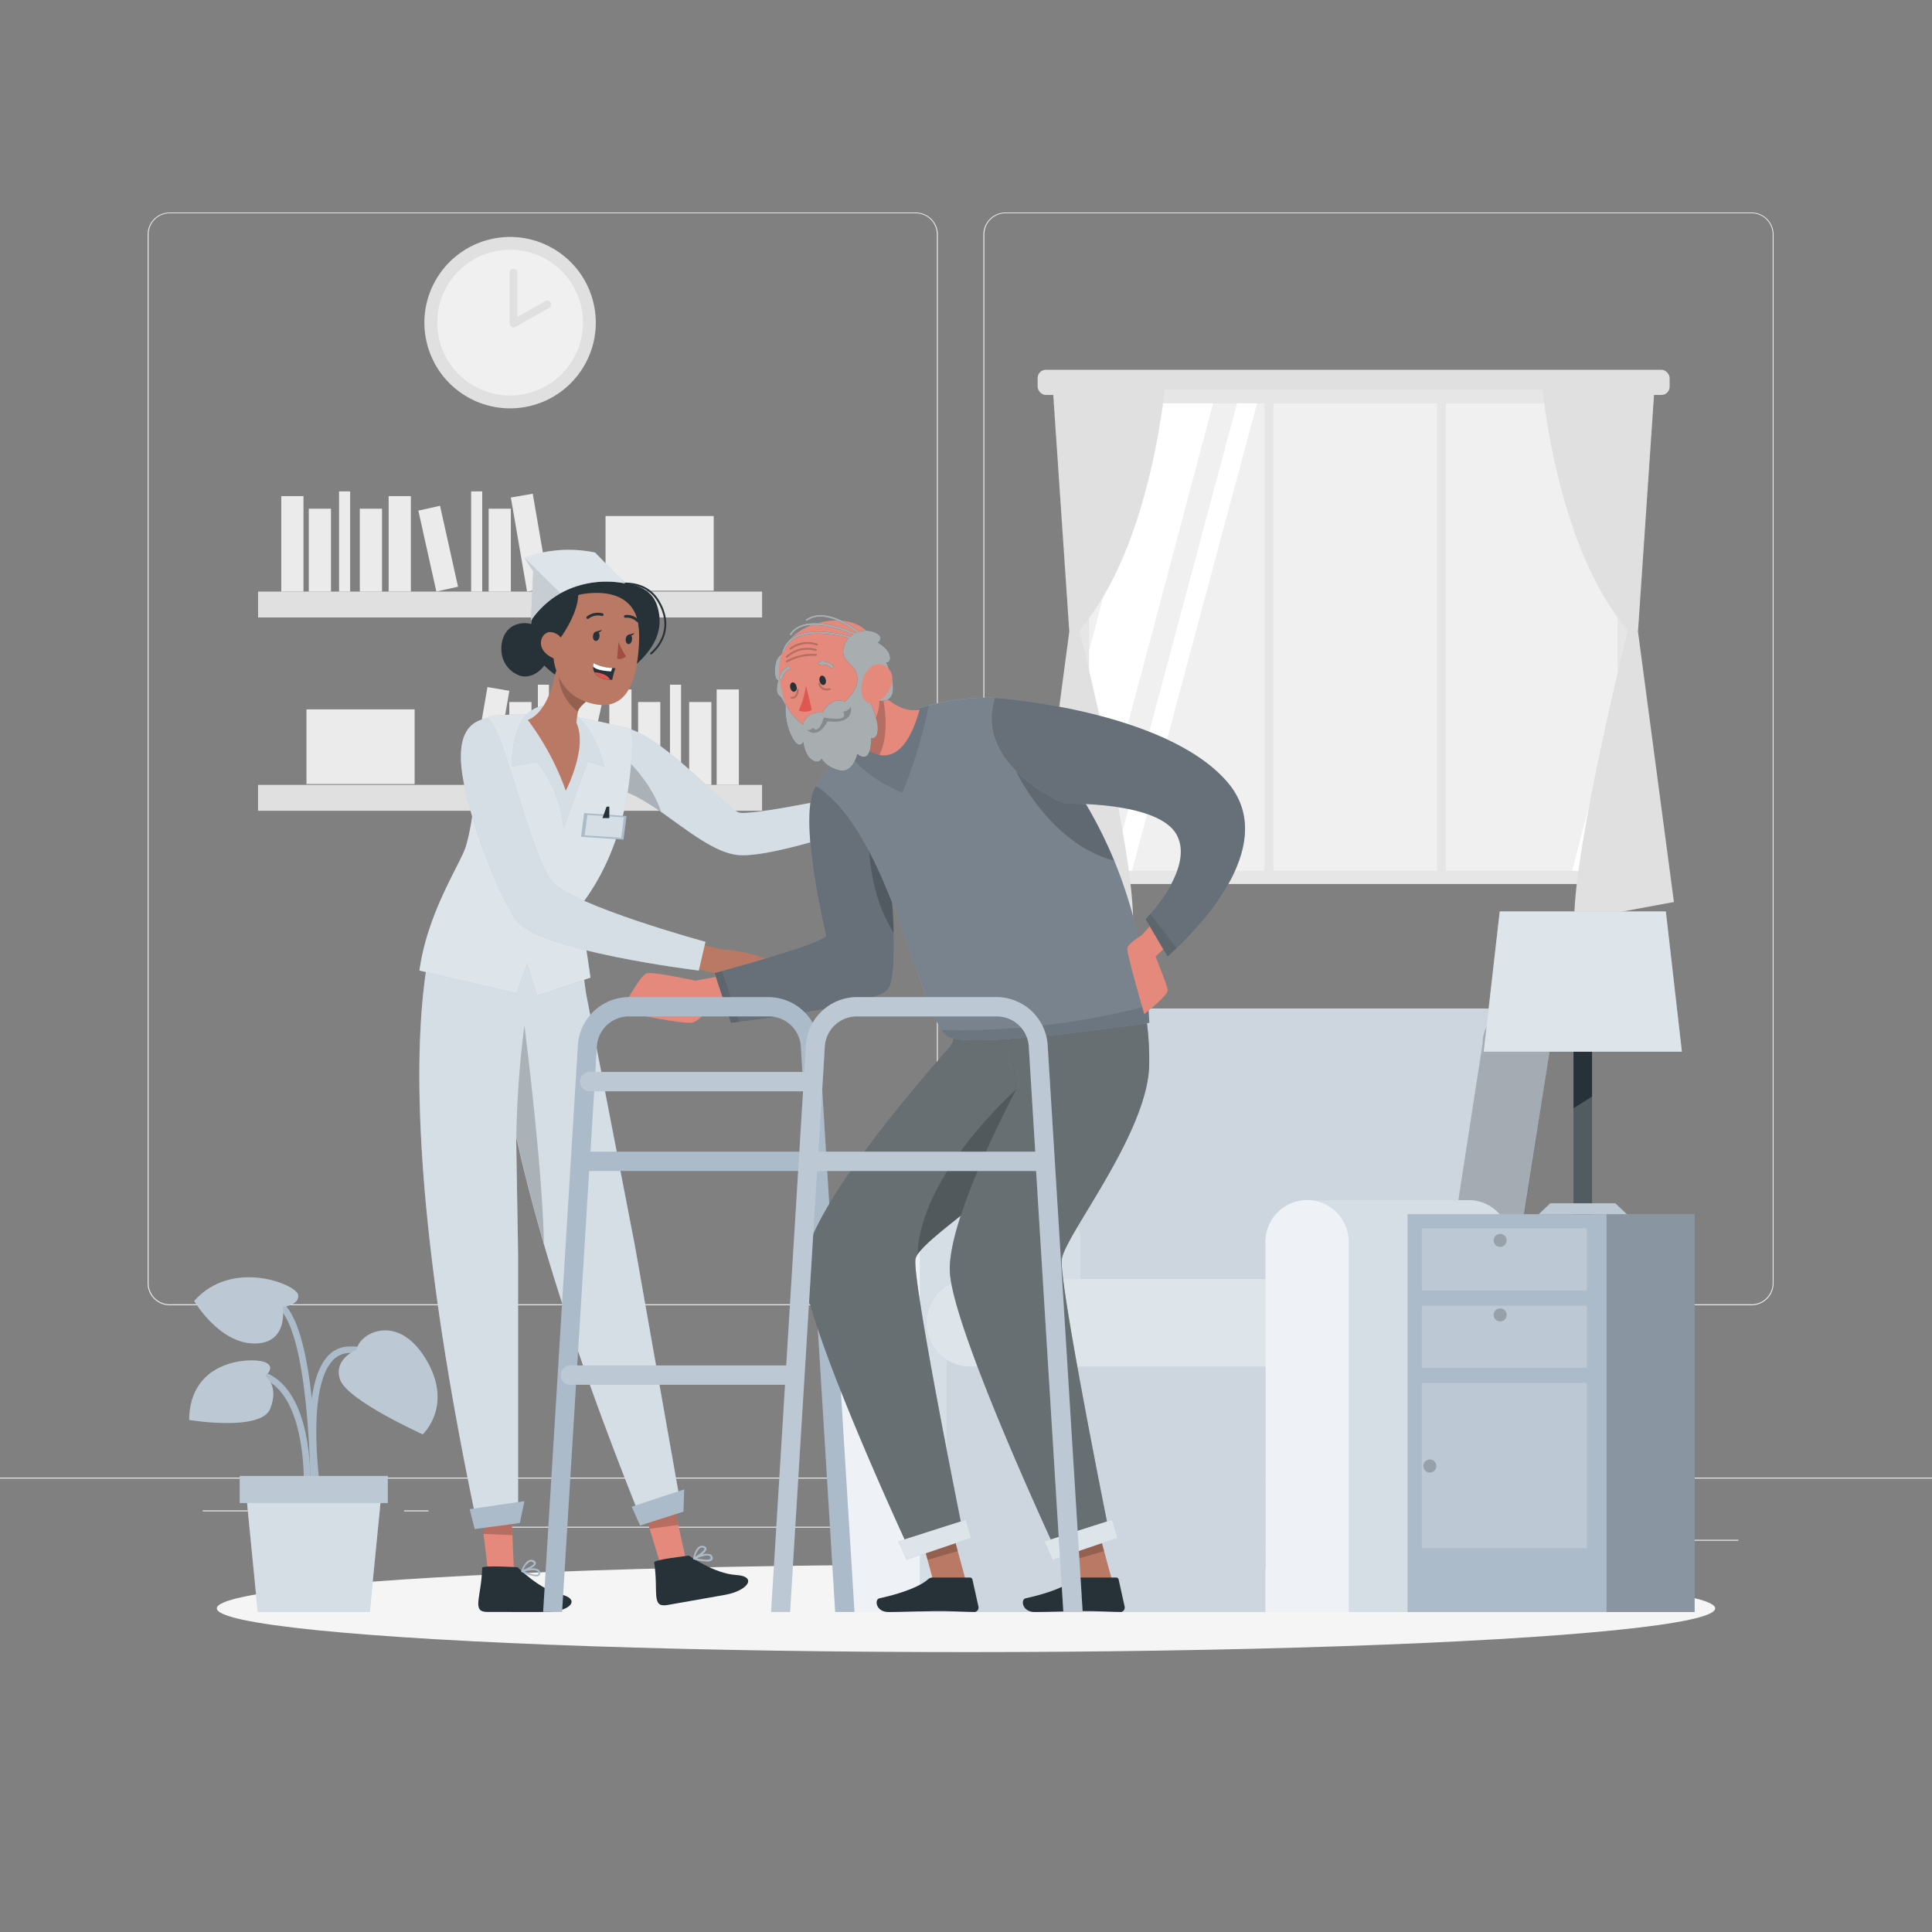 <svg xmlns="http://www.w3.org/2000/svg" viewBox="0 0 500 500"><rect x="0" y="0" width="500" height="500" fill="#808080" stroke="none"/><g id="freepik--background-complete--inject-1"><rect y="382.4" width="500" height="0.25" style="fill:#ebebeb"></rect><rect x="416.78" y="398.49" width="33.12" height="0.25" style="fill:#ebebeb"></rect><rect x="322.53" y="401.21" width="8.69" height="0.25" style="fill:#ebebeb"></rect><rect x="396.59" y="389.21" width="19.19" height="0.25" style="fill:#ebebeb"></rect><rect x="52.46" y="390.89" width="43.19" height="0.25" style="fill:#ebebeb"></rect><rect x="104.56" y="390.89" width="6.33" height="0.25" style="fill:#ebebeb"></rect><rect x="131.47" y="395.11" width="93.68" height="0.25" style="fill:#ebebeb"></rect><path d="M237,337.8H43.91a5.71,5.71,0,0,1-5.7-5.71V60.66A5.71,5.71,0,0,1,43.91,55H237a5.71,5.71,0,0,1,5.71,5.71V332.09A5.71,5.71,0,0,1,237,337.8ZM43.91,55.2a5.46,5.46,0,0,0-5.45,5.46V332.09a5.46,5.46,0,0,0,5.45,5.46H237a5.47,5.47,0,0,0,5.46-5.46V60.66A5.47,5.47,0,0,0,237,55.2Z" style="fill:#ebebeb"></path><path d="M453.31,337.8H260.21a5.72,5.72,0,0,1-5.71-5.71V60.66A5.72,5.72,0,0,1,260.21,55h193.1A5.71,5.71,0,0,1,459,60.66V332.09A5.71,5.71,0,0,1,453.31,337.8ZM260.21,55.2a5.47,5.47,0,0,0-5.46,5.46V332.09a5.47,5.47,0,0,0,5.46,5.46h193.1a5.47,5.47,0,0,0,5.46-5.46V60.66a5.47,5.47,0,0,0-5.46-5.46Z" style="fill:#ebebeb"></path><rect x="66.79" y="153.1" width="130.44" height="6.7" style="fill:#e0e0e0"></rect><rect x="72.79" y="128.39" width="5.75" height="24.7" style="fill:#ebebeb"></rect><rect x="100.58" y="128.39" width="5.75" height="24.7" style="fill:#ebebeb"></rect><rect x="134.26" y="128.09" width="5.75" height="24.7" transform="translate(-21.86 25.33) rotate(-9.78)" style="fill:#ebebeb"></rect><rect x="79.91" y="131.65" width="5.75" height="21.45" style="fill:#ebebeb"></rect><rect x="93.12" y="131.65" width="5.75" height="21.45" style="fill:#ebebeb"></rect><rect x="126.46" y="131.65" width="5.75" height="21.45" style="fill:#ebebeb"></rect><rect x="110.52" y="131.28" width="5.75" height="21.45" transform="translate(-28.1 27.97) rotate(-12.53)" style="fill:#ebebeb"></rect><rect x="87.75" y="127.17" width="2.87" height="25.93" style="fill:#ebebeb"></rect><rect x="121.93" y="127.17" width="2.87" height="25.93" style="fill:#ebebeb"></rect><rect x="156.71" y="133.55" width="28" height="19.33" style="fill:#ebebeb"></rect><rect x="66.79" y="203.13" width="130.44" height="6.7" transform="translate(264.01 412.96) rotate(180)" style="fill:#e0e0e0"></rect><rect x="185.48" y="178.43" width="5.75" height="24.7" transform="translate(376.7 381.56) rotate(180)" style="fill:#ebebeb"></rect><rect x="157.69" y="178.43" width="5.75" height="24.7" transform="translate(321.12 381.56) rotate(180)" style="fill:#ebebeb"></rect><rect x="124" y="178.12" width="5.75" height="24.7" transform="translate(219.56 399.72) rotate(-170.22)" style="fill:#ebebeb"></rect><rect x="178.36" y="181.68" width="5.75" height="21.45" transform="translate(362.46 384.81) rotate(180)" style="fill:#ebebeb"></rect><rect x="165.15" y="181.68" width="5.75" height="21.45" transform="translate(336.04 384.81) rotate(180)" style="fill:#ebebeb"></rect><rect x="131.81" y="181.68" width="5.75" height="21.45" transform="translate(269.36 384.81) rotate(180)" style="fill:#ebebeb"></rect><rect x="147.75" y="181.31" width="5.75" height="21.45" transform="translate(256 412.17) rotate(-167.47)" style="fill:#ebebeb"></rect><rect x="173.39" y="177.2" width="2.87" height="25.93" transform="translate(349.65 380.33) rotate(180)" style="fill:#ebebeb"></rect><rect x="139.21" y="177.2" width="2.87" height="25.93" transform="translate(281.28 380.33) rotate(180)" style="fill:#ebebeb"></rect><rect x="79.3" y="183.58" width="28" height="19.33" transform="translate(186.61 386.49) rotate(180)" style="fill:#ebebeb"></rect><rect x="268.54" y="95.7" width="163.56" height="6.51" rx="2.12" style="fill:#e0e0e0"></rect><rect x="278.25" y="100.88" width="144.13" height="127.9" style="fill:#e6e6e6"></rect><rect x="281.86" y="104.39" width="136.73" height="120.95" style="fill:#f0f0f0"></rect><polygon points="313.95 104.39 281.86 225.07 281.86 168.36 298.8 104.39 313.95 104.39" style="fill:#fff"></polygon><polygon points="325.31 104.39 292.94 225.34 287.78 225.34 320.15 104.39 325.31 104.39" style="fill:#fff"></polygon><polygon points="418.59 180.71 418.59 200.03 412.04 225.34 406.87 225.34 418.59 180.71" style="fill:#fff"></polygon><rect x="327.25" y="102.21" width="2.3" height="125.83" style="fill:#e6e6e6"></rect><rect x="371.88" y="102.21" width="2.3" height="125.83" style="fill:#e6e6e6"></rect><path d="M398.89,97.78s3.32,43.27,22.39,65.32c0,0-13.89,55.69-13.88,75.11l25.81-4.77-9.3-70,4.45-65.65Z" style="fill:#e0e0e0"></path><path d="M301.74,97.78s-3.31,43.27-22.38,65.32c0,0,13.89,55.69,13.88,75.11l-25.82-4.77,9.31-70-4.45-65.65Z" style="fill:#e0e0e0"></path><circle cx="132.01" cy="83.5" r="22.18" transform="translate(-15.65 32.56) rotate(-13.28)" style="fill:#e0e0e0"></circle><circle cx="132.01" cy="83.5" r="18.86" transform="translate(-11.67 22.22) rotate(-9.22)" style="fill:#f0f0f0"></circle><polyline points="132.9 70.56 132.9 83.74 141.63 78.8" style="fill:#f0f0f0;stroke:#e0e0e0;stroke-linecap:round;stroke-linejoin:round;stroke-width:2px"></polyline></g><g id="freepik--Shadow--inject-1"><ellipse id="freepik--path--inject-1" cx="250" cy="416.24" rx="193.89" ry="11.32" style="fill:#f5f5f5"></ellipse></g><g id="freepik--Plant--inject-1"><path d="M81.16,384.85c-.15-1-3.65-25.17,3.36-33.51a7.59,7.59,0,0,1,5.82-2.87c14.16-.33,16.09,11,16.11,11.15l-1.67.26c-.06-.41-1.74-10-14.4-9.72a5.93,5.93,0,0,0-4.57,2.27c-6.52,7.76-3,31.93-3,32.17Z" style="fill:#ABBBCA"></path><path d="M80.31,383.75l-1.69-.05c0-.23.56-22.25-10.29-26.81-10.64-4.45-15.43,4.71-15.62,5.1l-1.51-.76c0-.11,5.67-11,17.78-5.89C80.9,360.34,80.34,382.79,80.31,383.75Z" style="fill:#ABBBCA"></path><path d="M80.36,385.48c0-.35-.11-35.19-6.9-45.38-6.52-9.78-17-5.18-17.49-5l-.69-1.53c.12-.06,12.26-5.42,19.59,5.57C81.94,349.77,82,384,82,385.48Z" style="fill:#ABBBCA"></path><path d="M92.37,349.31S86.19,351.59,88,357,109.4,371.2,109.4,371.2s8.19-7.51.67-19.7S92.54,345.46,92.37,349.31Z" style="fill:#ABBBCA"></path><path d="M73.16,338.26s4.38-.47,4-3.14-17.06-9.55-26.91,1.57c0,0,6.31,10.84,15.43,11S73.16,338.26,73.16,338.26Z" style="fill:#ABBBCA"></path><path d="M68.65,356.12s3-2.45-.24-3.64-19.3-.86-19.46,15c0,0,18.67,3.1,21-2.95S68.65,356.12,68.65,356.12Z" style="fill:#ABBBCA"></path><path d="M92.37,349.31S86.19,351.59,88,357,109.4,371.2,109.4,371.2s8.19-7.51.67-19.7S92.54,345.46,92.37,349.31Z" style="fill:#fff;opacity:0.2;isolation:isolate"></path><path d="M73.16,338.26s4.38-.47,4-3.14-17.06-9.55-26.91,1.57c0,0,6.31,10.84,15.43,11S73.16,338.26,73.16,338.26Z" style="fill:#fff;opacity:0.2;isolation:isolate"></path><path d="M68.65,356.12s3-2.45-.24-3.64-19.3-.86-19.46,15c0,0,18.67,3.1,21-2.95S68.65,356.12,68.65,356.12Z" style="fill:#fff;opacity:0.2;isolation:isolate"></path><polygon points="95.69 417.2 66.71 417.2 63.59 385.48 98.81 385.48 95.69 417.2" style="fill:#ABBBCA"></polygon><polygon points="95.69 417.2 66.71 417.2 63.59 385.48 98.81 385.48 95.69 417.2" style="fill:#fff;opacity:0.5;isolation:isolate"></polygon><rect x="62.04" y="381.98" width="38.32" height="7" style="fill:#ABBBCA"></rect><rect x="62.04" y="381.98" width="38.32" height="7" style="fill:#fff;opacity:0.2;isolation:isolate"></rect></g><g id="freepik--Armchair--inject-1"><path d="M392.56,261H294.1a8.83,8.83,0,0,0-8.84,8.83l-12,76.47H389.38l12-76.47A8.83,8.83,0,0,0,392.56,261Z" style="fill:#ABBBCA"></path><path d="M392.56,261H294.1a8.83,8.83,0,0,0-8.84,8.83l-12,76.47H389.38l12-76.47A8.83,8.83,0,0,0,392.56,261Z" style="fill:#fff;opacity:0.4;isolation:isolate"></path><path d="M371.72,347.46h17.66l12-77.6a8.83,8.83,0,0,0-8.83-8.83h0a8.83,8.83,0,0,0-8.83,8.83Z" style="opacity:0.2;isolation:isolate"></path><path d="M269.58,310.6H227.72l-.45,0a10.78,10.78,0,0,0-10.78,10.77V417.2h63.23V321.35A10.61,10.61,0,0,0,269.58,310.6Z" style="fill:#ABBBCA"></path><path d="M269.58,310.6H227.72l-.45,0a10.78,10.78,0,0,0-10.78,10.77V417.2h63.23V321.35A10.61,10.61,0,0,0,269.58,310.6Z" style="fill:#fff;opacity:0.5;isolation:isolate"></path><path d="M227.27,310.58h0a10.78,10.78,0,0,0-10.78,10.77V417.2h21.56V321.35A10.78,10.78,0,0,0,227.27,310.58Z" style="fill:#fff;opacity:0.6;isolation:isolate"></path><rect x="245.09" y="337.7" width="82.41" height="79.5" style="fill:#ABBBCA"></rect><rect x="245.09" y="337.7" width="82.41" height="79.5" style="fill:#fff;opacity:0.4;isolation:isolate"></rect><path d="M251.1,331h94a0,0,0,0,1,0,0V353.7a0,0,0,0,1,0,0h-94a11.36,11.36,0,0,1-11.36-11.36v0A11.36,11.36,0,0,1,251.1,331Z" style="fill:#ABBBCA"></path><path d="M251.1,331h94a0,0,0,0,1,0,0V353.7a0,0,0,0,1,0,0h-94a11.36,11.36,0,0,1-11.36-11.36v0A11.36,11.36,0,0,1,251.1,331Z" style="fill:#fff;opacity:0.6;isolation:isolate"></path><path d="M380.58,310.6H338.72l-.45,0a10.78,10.78,0,0,0-10.78,10.77V417.2h63.23V321.35A10.61,10.61,0,0,0,380.58,310.6Z" style="fill:#ABBBCA"></path><path d="M380.58,310.6H338.72l-.45,0a10.78,10.78,0,0,0-10.78,10.77V417.2h63.23V321.35A10.61,10.61,0,0,0,380.58,310.6Z" style="fill:#fff;opacity:0.5;isolation:isolate"></path><path d="M338.27,310.58h0a10.78,10.78,0,0,0-10.78,10.77V417.2h21.56V321.35A10.78,10.78,0,0,0,338.27,310.58Z" style="fill:#fff;opacity:0.6;isolation:isolate"></path></g><g id="freepik--Table--inject-1"><rect x="364.27" y="314.23" width="74.3" height="102.97" style="fill:#ABBBCA"></rect><rect x="415.78" y="314.23" width="22.8" height="102.97" style="opacity:0.2;isolation:isolate"></rect><rect x="367.97" y="317.91" width="42.73" height="16.07" style="fill:#fff;opacity:0.2"></rect><rect x="367.97" y="337.91" width="42.73" height="16.07" style="fill:#fff;opacity:0.2"></rect><rect x="367.97" y="357.91" width="42.73" height="42.73" style="fill:#fff;opacity:0.2"></rect><circle cx="388.24" cy="321.01" r="1.69" style="opacity:0.2;isolation:isolate"></circle><circle cx="388.24" cy="340.3" r="1.69" style="opacity:0.2;isolation:isolate"></circle><path d="M371.72,379.27a1.69,1.69,0,1,1-3.37,0,1.69,1.69,0,0,1,3.37,0Z" style="opacity:0.2;isolation:isolate"></path><rect x="407.22" y="250.16" width="4.8" height="64.06" style="fill:#263238"></rect><polygon points="383.98 272.18 435.27 272.18 431.12 235.88 388.13 235.88 383.98 272.18" style="fill:#ABBBCA"></polygon><g style="opacity:0.6;isolation:isolate"><polygon points="383.98 272.18 435.27 272.18 431.12 235.88 388.13 235.88 383.98 272.18" style="fill:#fff"></polygon></g><polygon points="407.22 286.79 407.22 314.23 412.03 314.23 412.03 283.79 407.22 286.79" style="fill:#fff;opacity:0.2"></polygon><polygon points="418.03 311.41 401.22 311.41 398.22 314.23 421.03 314.23 418.03 311.41" style="fill:#ABBBCA"></polygon><polygon points="418.03 311.41 401.22 311.41 398.22 314.23 421.03 314.23 418.03 311.41" style="fill:#fff;opacity:0.2"></polygon></g><g id="freepik--character-1--inject-1"><path d="M139,162.18a6.15,6.15,0,0,0-4.38-.81c-4.28.81-5.3,5-4.73,8.11a7.16,7.16,0,0,0,4.86,5.45c3.37.85,6.34-2.27,7.21-4.61A6.69,6.69,0,0,0,139,162.18Z" style="fill:#263238"></path><path d="M214.45,208.16l16.91-4.74s0-1,2.63-2.87,9.67-3.34,9.67-3.34,3.24,9.37,2.19,9.63-10.54,3.43-11.07,2.38l-18,5.09Z" style="fill:#b97964"></path><path d="M162.93,188.62c9.87,3.19,25.24,20.6,28.24,21.65s31.72-5.16,31.72-5.16l4,7.39s-26.36,9.54-35.75,8.8-21.64-14.66-30.42-16.67Z" style="fill:#ABBBCA"></path><path d="M226.92,212.5s-26.36,9.54-35.75,8.8c-6.07-.48-13.32-6.45-20-11.16-3.71-2.58-7.26-4.79-10.37-5.51l1.14-8.38,1-7.63c9.87,3.19,25.24,20.59,28.24,21.65s31.72-5.16,31.72-5.16Z" style="fill:#fff;opacity:0.5;isolation:isolate"></path><path d="M171.12,210.14c-3.71-2.58-7.26-4.79-10.37-5.51l1.14-8.38C164.72,199,169.08,204,171.12,210.14Z" style="opacity:0.2;isolation:isolate"></path><polygon points="177.47 403.35 170.8 404.52 168.07 395.44 165.58 387.11 173.26 384.43 175.49 394.44 177.47 403.35" style="fill:#e4897b"></polygon><path d="M169.3,404.35c-.11-.74,9-1.75,9-1.75s6.55,4.66,12.17,5,3.17,4.08-2.86,5.15l-14.9,2.63C168.43,416.11,170.47,412,169.3,404.35Z" style="fill:#263238"></path><path d="M182.8,404.12a14.12,14.12,0,0,1-3.27-.54.19.19,0,0,1-.08,0h0a.13.13,0,0,1-.06-.07h0s0,0,0-.06h0a.41.41,0,0,1,0-.11c0-.1.41-2.34,1.54-3.06a1.38,1.38,0,0,1,1.17-.17c.45.12.69.34.73.65.06.48-.5,1.07-1.17,1.59a3.75,3.75,0,0,1,2.06-.14,1,1,0,0,1,.59.53.9.9,0,0,1,0,1A1.94,1.94,0,0,1,182.8,404.12Zm-2.47-.83c1.42.33,3.16.53,3.53.11,0,0,.13-.15,0-.49a.47.47,0,0,0-.31-.27C182.81,402.38,181.3,402.88,180.33,403.29Zm1.33-2.79a.88.88,0,0,0-.51.16,4,4,0,0,0-1.21,2.21c1.25-.74,2.42-1.67,2.37-2.08,0-.13-.24-.21-.38-.25A1.26,1.26,0,0,0,181.66,400.5Z" style="fill:#ABBBCA"></path><polygon points="175.53 394.65 168.1 395.63 165.6 387.2 173.27 384.47 175.53 394.65" style="opacity:0.2;isolation:isolate"></polygon><polygon points="133 406.2 126.23 406.2 125.12 396.79 124.12 388.14 132.15 386.84 132.6 397.09 133 406.2" style="fill:#e4897b"></polygon><path d="M124.78,405.77c0-.75,9.18-.16,9.18-.16s5.64,5.73,11.11,7,2.42,4.57-3.7,4.57H126.23C121.88,417.2,124.6,413.5,124.78,405.77Z" style="fill:#263238"></path><path d="M138.78,408a11.42,11.42,0,0,1-3.79-1.16.18.18,0,0,1-.09-.06h0l0-.05a.25.25,0,0,1,0-.19c0-.09.8-2.23,2-2.74a1.39,1.39,0,0,1,1.18,0c.42.2.62.46.6.77,0,.48-.68,1-1.42,1.36a3.77,3.77,0,0,1,2,.23.94.94,0,0,1,.49.62.86.86,0,0,1-.22,1A1.24,1.24,0,0,1,138.78,408Zm-3-1.31c1.35.57,3,1.08,3.46.72,0,0,.16-.12.06-.48a.46.46,0,0,0-.26-.32C138.42,406.18,136.85,406.41,135.82,406.64Zm1.64-2.52a1,1,0,0,0-.37.07,4.08,4.08,0,0,0-1.57,2c1.36-.51,2.67-1.23,2.69-1.64,0-.12-.2-.24-.33-.3A.92.92,0,0,0,137.46,404.12Z" style="fill:#ABBBCA"></path><polygon points="132.6 397.3 125.12 396.97 124.12 388.24 132.15 386.88 132.6 397.3" style="opacity:0.2;isolation:isolate"></polygon><path d="M176.15,389.36l-11,1.93c-11-27.53-18.91-50.51-24.46-69.58-3-10.29-5.32-19.44-7.11-27.56l.5,30V392.2H123c-27.05-129-7.88-158.48-7.88-158.48l32.36-5.53a146.33,146.33,0,0,1,2.71,18.11l1.46,10.7,12.65,65.32Z" style="fill:#ABBBCA"></path><path d="M176.15,389.36l-11,1.93c-11-27.53-18.91-50.51-24.46-69.58-3-10.29-5.32-19.44-7.11-27.56l.5,30V392.2H123c-27.05-129-7.88-158.48-7.88-158.48l32.36-5.53a146.33,146.33,0,0,1,2.71,18.11l1.46,10.7,12.65,65.32Z" style="fill:#fff;opacity:0.5;isolation:isolate"></path><polygon points="163.49 389.94 177.07 385.44 176.88 391.21 165.65 394.8 163.49 389.94" style="fill:#ABBBCA"></polygon><polygon points="121.56 390.57 135.72 388.5 134.53 394.15 122.85 395.73 121.56 390.57" style="fill:#ABBBCA"></polygon><path d="M140.74,321.71c-3-10.29-5.32-19.44-7.11-27.56a253.89,253.89,0,0,1,2.09-28.74S140.46,302.48,140.74,321.71Z" style="opacity:0.2;isolation:isolate"></path><path d="M152.82,253,139,257.68l-2.56-8.41-2.8,7.75-25.09-5.84c2.15-15.4,10.74-27.69,12.09-32.35,1.86-6.44,3.32-18.76,2.05-26.73V192a5.92,5.92,0,0,1,5.36-6.82c2.42-.19,4.86-.28,7.3-.29a103,103,0,0,1,14.47.85c6.16,1,13.13,2.84,13.13,2.84s1,.41.52,7c-.41,5.79-1.52,23.78-13.36,39Z" style="fill:#ABBBCA"></path><path d="M152.82,253,139,257.68l-2.56-8.41-2.8,7.75-25.09-5.84c2.15-15.4,10.74-27.69,12.09-32.35,1.86-6.44,3.32-18.76,2.05-26.73V192a5.92,5.92,0,0,1,5.36-6.82c2.42-.19,4.86-.28,7.3-.29a103,103,0,0,1,14.47.85c6.16,1,13.13,2.84,13.13,2.84s1,.41.52,7c-.41,5.79-1.52,23.78-13.36,39Z" style="fill:#fff;opacity:0.6;isolation:isolate"></path><path d="M138.75,197.21s5.52,4.79,7.13,17.1l6.23-17.21,4.28,1.31s-3.3-15.61-14-15.9-9.9,15.9-9.9,15.9Z" style="fill:#ABBBCA"></path><path d="M138.75,197.21s5.52,4.79,7.13,17.1l6.23-17.21,4.28,1.31s-3.3-15.61-14-15.9-9.9,15.9-9.9,15.9Z" style="fill:#fff;opacity:0.5;isolation:isolate"></path><path d="M154.27,179.66s-3.92,2.53-4.6,4.21a2,2,0,0,0-.1.32,24.53,24.53,0,0,0-.39,2.89c3,6.45-2.75,17.55-2.75,17.55a69.44,69.44,0,0,0-9.83-18.3c6.29-2.46,7.49-14.52,7.49-14.52l3,2.35Z" style="fill:#b97964"></path><path d="M154.27,179.66s-3.92,2.53-4.6,4.21a2,2,0,0,0-.1.32,12.77,12.77,0,0,1-5-10.89l2.55.86Z" style="opacity:0.2;isolation:isolate"></path><path d="M158.62,151.39s7.93-2.22,11.77,4.18.77,11.25-1.9,13.56" style="fill:none;stroke:#263238;stroke-linecap:round;stroke-linejoin:round;stroke-width:0.488px"></path><path d="M161.78,151s6.46.2,8.25,5.66.46,11.59-9.13,18.19c-4.69,3.23-16.34-3.08-16.34-3.08l-.93,2.82a23.68,23.68,0,0,1-4.21-3.91c-3.77-4.42-2.8-19.06,7.66-21.93C158,145.8,161.78,151,161.78,151Z" style="fill:#263238"></path><path d="M155.62,152.87c8.21,1.11,10.26,5.87,9.71,14.42-.69,10.67-4.06,17.87-14,14.21C137.78,176.53,142,151,155.62,152.87Z" style="fill:#b97964"></path><path d="M160.08,166.1a17.6,17.6,0,0,0,1.93,3.73,2.28,2.28,0,0,1-2.3.64Z" style="fill:#a24e3f"></path><path d="M155.15,164.75c-.08.67-.51,1.18-1,1.13s-.75-.64-.68-1.32.51-1.18,1-1.13S155.22,164.07,155.15,164.75Z" style="fill:#263238"></path><path d="M154.28,163.44l1.53-.41S154.94,164.19,154.28,163.44Z" style="fill:#263238"></path><path d="M163.57,165.55c-.07.68-.5,1.19-.95,1.14s-.76-.64-.68-1.32.5-1.19,1-1.13S163.65,164.88,163.57,165.55Z" style="fill:#263238"></path><path d="M162.7,164.25l1.54-.41S163.37,165,162.7,164.25Z" style="fill:#263238"></path><path d="M155.84,159.07a4.3,4.3,0,0,0-3.73.75" style="fill:none;stroke:#263238;stroke-linecap:round;stroke-linejoin:round;stroke-width:0.708px"></path><path d="M161.85,159.53a3.86,3.86,0,0,1,3.18,1.12" style="fill:none;stroke:#263238;stroke-linecap:round;stroke-linejoin:round;stroke-width:0.708px"></path><path d="M144.76,165.48s4.76-6.22,4.89-11.51c0,0,17.18-4.43,15.73,12.2,0,0,3.59-14.45-10.48-16.7S137.58,166.6,144,173.75C144,173.75,141.81,169.38,144.76,165.48Z" style="fill:#263238"></path><path d="M145.87,167.4a3.65,3.65,0,0,0-3.43-3.82c-2.58-.07-4.51,5,1.65,7.11C145,171,145.61,170.17,145.87,167.4Z" style="fill:#b97964"></path><path d="M159.27,172.92a21.68,21.68,0,0,0-.82,3l-.55,0c-2.48-.12-3.59-1-4.07-1.92a3.15,3.15,0,0,1-.33-1.48,3.24,3.24,0,0,1,.11-.86,11.78,11.78,0,0,0,4.82,1.23C159,172.92,159.27,172.92,159.27,172.92Z" style="fill:#263238"></path><path d="M158.43,172.87l-.27.88c-2.33-.12-4-.51-4.66-1.25a3.24,3.24,0,0,1,.11-.86A11.78,11.78,0,0,0,158.43,172.87Z" style="fill:#fff"></path><path d="M157.9,175.9c-2.48-.12-3.59-1-4.07-1.92a7.92,7.92,0,0,1,2.72.67A3,3,0,0,1,157.9,175.9Z" style="fill:#de5753"></path><path d="M137.4,160.65l.6-12.78-2.25-3.53A33.31,33.31,0,0,1,154,143l7.81,8S146.71,147.29,137.4,160.65Z" style="fill:#ABBBCA"></path><path d="M161.78,151a24.82,24.82,0,0,0-16.7,2.51,23.09,23.09,0,0,0-7.68,7.1l.6-12.78-2.25-3.53A33.31,33.31,0,0,1,154,143Z" style="fill:#fff;opacity:0.6;isolation:isolate"></path><path d="M145.08,153.55a23.09,23.09,0,0,0-7.68,7.1l.6-12.78-2.25-3.53Z" style="opacity:0.1;isolation:isolate"></path><path d="M176,243.18,187,245.72a37.83,37.83,0,0,1,8.11,1.38c4.16,1.22,8.66,3,8,4.08s-7.86,6.87-10.16,6.5-8.77-4-8-5.8l-10.74-2.61Z" style="fill:#b97964"></path><path d="M125.7,185.9c3.94-1.15,11.59,36,17.23,42.29s39.64,15.55,39.64,15.55l-1.72,7.44s-41.68-5.07-47.22-13S120.38,209,119.4,198.41,123.38,186.59,125.7,185.9Z" style="fill:#ABBBCA"></path><path d="M125.7,185.9c3.94-1.15,11.59,36,17.23,42.29s39.64,15.55,39.64,15.55l-1.72,7.44s-41.68-5.07-47.22-13S120.38,209,119.4,198.41,123.38,186.59,125.7,185.9Z" style="fill:#fff;opacity:0.5;isolation:isolate"></path><polygon points="161.36 217.3 150.38 216.56 151.16 210.43 162.15 211.17 161.36 217.3" style="fill:#ABBBCA"></polygon><polygon points="160.78 216.82 151.32 216.18 152 210.91 161.45 211.55 160.78 216.82" style="fill:#fff;opacity:0.5;isolation:isolate"></polygon><polygon points="156.98 208.76 155.92 211.72 157.69 211.72 157.69 208.76 156.98 208.76" style="fill:#263238"></polygon></g><g id="freepik--character-2--inject-1"><g id="freepik--group--inject-1"><path d="M190.24,251.87,180,253.8s-10.71-2.34-12.57-1.93-6.68,9.86-6.68,9.86,16.45,3.59,18.55,2.89,3.84-3.43,3.84-3.43l8-1.48Z" style="fill:#e4897b"></path><path d="M211.14,203.4c-4.84,7.27,2.19,36.76,2.63,38.63s-28.84,9.79-28.84,9.79l4.22,12.91s36.49-4.21,40.54-8.56-.51-40.11-.51-40.11l-18-12.66Z" style="fill:#ABBBCA"></path><path d="M229.69,256.17c-3.45,3.71-30.49,7.32-38.38,8.3l-2.16.26-4.22-12.91,1.92-.53c6.51-1.8,27.29-7.68,26.92-9.26-.44-1.87-7.47-31.36-2.63-38.63l3.13,1.32,10.36,7.88,4.55,3.46S231,230,231.3,241.47h0C231.51,248.44,231.21,254.53,229.69,256.17Z" style="opacity:0.4;isolation:isolate"></path><path d="M191.31,264.47l-2.16.26-4.22-12.91,1.92-.53Z" style="opacity:0.1;isolation:isolate"></path><path d="M231.3,241.47c-6-9.61-6.59-20.14-6.67-28.87l4.55,3.46S231,230,231.3,241.47Z" style="opacity:0.2;isolation:isolate"></path><path d="M199,263.05h-36.2a8.28,8.28,0,0,0-8.25,7.74l-1.68,27.26h56.05l-1.68-27.27A8.28,8.28,0,0,0,199,263.05Z" style="fill:none"></path><path d="M145.47,417.18l7-114.13h56.67l7,114.13h5l-9.06-146.71A13.29,13.29,0,0,0,199,258.05h-36.2a13.3,13.3,0,0,0-13.24,12.43l-9,146.7Zm9-146.39a8.28,8.28,0,0,1,8.25-7.74H199a8.28,8.28,0,0,1,8.24,7.73l1.68,27.27H152.82Z" style="fill:#ABBBCA"></path><polygon points="250.1 409.61 242.28 411.89 237.67 394.96 245.49 392.67 250.1 409.61" style="fill:#b97964"></polygon><path d="M241.43,408.26H251a.69.69,0,0,1,.67.54l1.55,7a1.17,1.17,0,0,1-.89,1.38,1.14,1.14,0,0,1-.26,0c-3.09-.05-5.33-.24-9.21-.24-2.39,0-9.59.25-12.89.25s-3.73-3.25-2.38-3.55c6.06-1.32,10.61-3.15,12.55-4.89A1.89,1.89,0,0,1,241.43,408.26Z" style="fill:#263238"></path><polygon points="245.49 392.67 237.67 394.96 240.05 403.69 247.88 401.41 245.49 392.67" style="opacity:0.2;isolation:isolate"></polygon><path d="M275.53,247.57a143.31,143.31,0,0,1,2.65,32.74c-.7,17.61-40.5,39.47-41.26,45.62s12.25,70.46,12.25,70.46l-13.73,4.88S208.31,343.05,208,328.8s29.68-48.49,37.86-57.93c3.18-3.67.05-18.44.05-18.44Z" style="fill:#263238"></path><path d="M278.18,280.31c-.25,6.37-5.62,13.29-12.41,19.83C255,310.56,240.53,320,237.49,324.62a3.2,3.2,0,0,0-.57,1.31c-.75,6.16,12.25,70.46,12.25,70.46l-13.73,4.87S208.31,343.05,208,328.8s29.68-48.49,37.86-57.93c3.18-3.67.05-18.44.05-18.44l29.63-4.87A143.44,143.44,0,0,1,278.18,280.31Z" style="fill:#fff;opacity:0.3;isolation:isolate"></path><polygon points="234.59 403.67 251.31 398 249.93 393.34 232.47 398.92 234.59 403.67" style="fill:#ABBBCA"></polygon><polygon points="234.59 403.67 251.31 398 249.93 393.34 232.47 398.92 234.59 403.67" style="fill:#fff;opacity:0.6;isolation:isolate"></polygon><path d="M265.77,300.14C255,310.56,240.53,320,237.49,324.62c.58-20.71,25.58-42.75,25.58-42.75Z" style="opacity:0.2;isolation:isolate"></path><polygon points="287.97 409.61 280.15 411.89 275.53 394.96 283.36 392.67 287.97 409.61" style="fill:#b97964"></polygon><path d="M279.3,408.26h9.54a.69.69,0,0,1,.67.54l1.55,7a1.17,1.17,0,0,1-.9,1.38,1.06,1.06,0,0,1-.25,0c-3.09-.05-5.34-.24-9.21-.24-2.39,0-9.6.25-12.89.25s-3.73-3.25-2.38-3.55c6.05-1.32,10.61-3.15,12.55-4.89A1.89,1.89,0,0,1,279.3,408.26Z" style="fill:#263238"></path><polygon points="283.36 392.67 275.53 394.96 277.92 403.69 285.74 401.41 283.36 392.67" style="opacity:0.2;isolation:isolate"></polygon><path d="M291.08,244a75,75,0,0,1,6.31,32.11c-.7,17.6-21.84,43.66-22.6,49.81S287,396.39,287,396.39l-13.74,4.88s-27.13-58.22-27.45-72.47,17.22-46.93,17.22-46.93l-3.65-32.4Z" style="fill:#263238"></path><path d="M291.08,244a75,75,0,0,1,6.31,32.11c-.7,17.6-21.84,43.66-22.6,49.81S287,396.39,287,396.39l-13.74,4.88s-27.13-58.22-27.45-72.47,17.22-46.93,17.22-46.93l-3.65-32.4Z" style="fill:#fff;opacity:0.3;isolation:isolate"></path><polygon points="272.45 403.67 289.18 398 287.79 393.34 270.34 398.92 272.45 403.67" style="fill:#ABBBCA"></polygon><polygon points="272.45 403.67 289.18 398 287.79 393.34 270.34 398.92 272.45 403.67" style="fill:#fff;opacity:0.6;isolation:isolate"></polygon><path d="M297.44,264.71s-47.72,7.2-52.46,3.37c-7-5.64-14.73-52.82-33.84-64.68a40.59,40.59,0,0,1,7.1-8.52,51.7,51.7,0,0,1,20.9-12,59.35,59.35,0,0,1,18.31-2.31S294.91,207.19,297.44,264.71Z" style="fill:#ABBBCA"></path><path d="M297.44,264.71s-47.72,7.2-52.46,3.37a6.71,6.71,0,0,1-1.32-1.53c-6.68-9.87-14.6-52-32.52-63.15a40.59,40.59,0,0,1,7.1-8.52l.8-.74a51.73,51.73,0,0,1,20.1-11.23c.39-.12.79-.23,1.19-.33a59.19,59.19,0,0,1,17.12-2s8.35,5.93,17.43,18.24a113.62,113.62,0,0,1,13.47,23.9,121.74,121.74,0,0,1,8.81,37.51C297.28,261.72,297.37,263.2,297.44,264.71Z" style="opacity:0.3;isolation:isolate"></path><path d="M240.33,182.58a117.89,117.89,0,0,1-6.8,22.55s-9.79-3.62-14.49-11a51.73,51.73,0,0,1,20.1-11.23C239.53,182.79,239.93,182.68,240.33,182.58Z" style="opacity:0.1;isolation:isolate"></path><path d="M297.44,264.71s-47.72,7.2-52.46,3.37a6.71,6.71,0,0,1-1.32-1.53,189.65,189.65,0,0,0,53.5-6.3C297.28,261.72,297.37,263.2,297.44,264.71Z" style="opacity:0.1;isolation:isolate"></path><path d="M288.35,222.74c-16.73-4.41-25.43-23.23-25.43-23.23l12-.67A113.62,113.62,0,0,1,288.35,222.74Z" style="opacity:0.2;isolation:isolate"></path><path d="M238,183.61c-2.9,10.58-7.11,12.4-10.41,11.78a10.55,10.55,0,0,1-5.11-3,3.86,3.86,0,0,0,.46-2.06,5.27,5.27,0,0,0-2.29-3.92,17.05,17.05,0,0,0-2-1.33l.21-2.72,1-12.91a68.75,68.75,0,0,0,6.11,8c.75.82,1.54,1.62,2.35,2.35C231.35,182.57,234.73,184.42,238,183.61Z" style="fill:#e4897b"></path><path d="M227.58,195.39a10.55,10.55,0,0,1-5.11-3,3.86,3.86,0,0,0,.46-2.06,5.27,5.27,0,0,0-2.29-3.92,17.05,17.05,0,0,0-2-1.33l.21-2.72,9.47-2.58S230.69,189.26,227.58,195.39Z" style="opacity:0.2;isolation:isolate"></path><path d="M203.92,168.93s-2.83-.3-3.29,3.38.79,3.75.79,3.75-1,3.08.24,3.95,2.26,4.55,2.26,4.55l2.8-5.14Z" style="fill:#263238"></path><path d="M203.92,168.93s-2.83-.3-3.29,3.38.79,3.75.79,3.75-1,3.08.24,3.95,2.26,4.55,2.26,4.55l2.8-5.14Z" style="fill:#fff;opacity:0.6"></path><path d="M225.78,187.83a11,11,0,0,1-.67,1.2,10.64,10.64,0,0,1-12,4.84,11.85,11.85,0,0,1-7.1-5.13,9.74,9.74,0,0,1-.64-1.09c-.37-.76-.74-1.59-1.07-2.48-2.68-7.17-5.46-17,3.21-22.18,5.46-3.29,14.63-3.7,17.9,1.79a17,17,0,0,1,1.74,13.45C227.65,181.05,228.14,183.09,225.78,187.83Z" style="fill:#e4897b"></path><path d="M229.37,171.51s1.45-.07.86-2-3.07-3.19-3.07-3.19,2-1.32-.62-2.57a5.93,5.93,0,0,0-4.26-.26c-.87-.73-8.51-6.86-13.7-3.21a.25.25,0,0,0,.28.41c4.53-3.18,11.36,1.81,12.86,3l-.38.18c-1.56-.7-13.05-5.63-16.91.16a.25.25,0,0,0,.07.35.24.24,0,0,0,.34-.07c3.39-5.08,13.58-1.14,15.95-.13a5.51,5.51,0,0,0-.73.54c-2.38-.65-9.92-2.43-14.44,0a6.18,6.18,0,0,0-3.13,3.95.24.24,0,0,0,.17.3h.07a.25.25,0,0,0,.24-.18,5.73,5.73,0,0,1,2.89-3.64c4.13-2.25,11.18-.74,13.78-.06a5.83,5.83,0,0,0-1,1.59c-1.37,3.3.85,4.55,2.3,6.21s.78,4.4.76,4.49a11.6,11.6,0,0,1-3.06,4.2,3.83,3.83,0,0,0-2.89,0,5.71,5.71,0,0,0-2.83,2.84c-4.39-.46-5.1,3.13-5.1,3.13a14,14,0,0,1-4.45-5.44c-.44,4,1,8.18,2.41,9.89s2.11,0,2.11,0,.33,3.36,2.21,4.62,2.54-.27,2.54-.27,1,2.11,4.55,3,4.68-4.22,4.68-4.22c3.89,3,3.56-4.09,3.56-4.09s1.91.53,1.73-2.93c-.15-2.7-2.55-7.92-3.61-10.11,1.58-.25,4,3.36,4,3.36C234.38,182,229.37,171.51,229.37,171.51Z" style="fill:#263238"></path><path d="M229.37,171.51s1.45-.07.86-2-3.07-3.19-3.07-3.19,2-1.32-.62-2.57a5.93,5.93,0,0,0-4.26-.26c-.87-.73-8.51-6.86-13.7-3.21a.25.25,0,0,0,.28.41c4.53-3.18,11.36,1.81,12.86,3l-.38.18c-1.56-.7-13.05-5.63-16.91.16a.25.25,0,0,0,.07.35.24.24,0,0,0,.34-.07c3.39-5.08,13.58-1.14,15.95-.13a5.51,5.51,0,0,0-.73.54c-2.38-.65-9.92-2.43-14.44,0a6.18,6.18,0,0,0-3.13,3.95.24.24,0,0,0,.17.3h.07a.25.25,0,0,0,.24-.18,5.73,5.73,0,0,1,2.89-3.64c4.13-2.25,11.18-.74,13.78-.06a5.83,5.83,0,0,0-1,1.59c-1.37,3.3.85,4.55,2.3,6.21s.78,4.4.76,4.49a11.6,11.6,0,0,1-3.06,4.2,3.83,3.83,0,0,0-2.89,0,5.71,5.71,0,0,0-2.83,2.84c-4.39-.46-5.1,3.13-5.1,3.13a14,14,0,0,1-4.45-5.44c-.44,4,1,8.18,2.41,9.89s2.11,0,2.11,0,.33,3.36,2.21,4.62,2.54-.27,2.54-.27,1,2.11,4.55,3,4.68-4.22,4.68-4.22c3.89,3,3.56-4.09,3.56-4.09s1.91.53,1.73-2.93c-.15-2.7-2.55-7.92-3.61-10.11,1.58-.25,4,3.36,4,3.36C234.38,182,229.37,171.51,229.37,171.51Z" style="fill:#fff;opacity:0.6"></path><path d="M213.7,175.88c.2.65-.07,1.29-.51,1.39s-.92-.36-1.08-1,.08-1.3.52-1.4S213.54,175.2,213.7,175.88Z" style="fill:#263238"></path><path d="M206.12,177.63a1.07,1.07,0,0,1-.52,1.39c-.44.1-.92-.36-1.08-1s.08-1.3.52-1.4S206,177,206.12,177.63Z" style="fill:#263238"></path><path d="M208.6,177.4a24.34,24.34,0,0,1-1.88,6.48,4,4,0,0,0,3.37-.14Z" style="fill:#de5753"></path><path d="M215.49,172.88a.43.43,0,0,1-.42-.07,3.27,3.27,0,0,0-2.83-.74.4.4,0,0,1-.5-.26.41.41,0,0,1,.27-.5h0a4,4,0,0,1,3.58.89.4.4,0,0,1,.06.56h0A.61.61,0,0,1,215.49,172.88Z" style="fill:#263238"></path><path d="M202.25,175.76a.33.33,0,0,1-.23.07.41.41,0,0,1-.31-.47h0a4,4,0,0,1,2.32-2.87.4.4,0,0,1,.52.24h0a.43.43,0,0,1-.24.52h0a3.26,3.26,0,0,0-1.81,2.3A.38.38,0,0,1,202.25,175.76Z" style="fill:#263238"></path><path d="M215.49,172.88a.43.43,0,0,1-.42-.07,3.27,3.27,0,0,0-2.83-.74.4.4,0,0,1-.5-.26.41.41,0,0,1,.27-.5h0a4,4,0,0,1,3.58.89.4.4,0,0,1,.06.56h0A.61.61,0,0,1,215.49,172.88Z" style="fill:#fff;opacity:0.6"></path><path d="M202.25,175.76a.33.33,0,0,1-.23.07.41.41,0,0,1-.31-.47h0a4,4,0,0,1,2.32-2.87.4.4,0,0,1,.52.24h0a.43.43,0,0,1-.24.52h0a3.26,3.26,0,0,0-1.81,2.3A.38.38,0,0,1,202.25,175.76Z" style="fill:#fff;opacity:0.6"></path><path d="M208.67,188.71s.73.73,1.71-.39c0,0,1.39,2.17,2.84-2.64,0,0,3.88.78,4.94,0,.73-.53,0-1.49,0-1.49s1.59-.16,2-1.34c0,0,1.26,4.71-6,3.82C214.14,186.67,211.81,191.75,208.67,188.71Z" style="opacity:0.2;isolation:isolate"></path><path d="M230.84,176.61a8,8,0,0,1-3.58,5c-2.4,1.48-4.38-.49-4.37-3.16,0-2.38,1.3-6.09,4-6.45S231.4,174.06,230.84,176.61Z" style="fill:#e4897b"></path><path d="M212.06,177s.38,1.92,2.68,1.32" style="fill:none;stroke:#000;stroke-linecap:round;stroke-linejoin:round;stroke-width:0.5px;opacity:0.2;isolation:isolate"></path><path d="M206.47,178.48s-.05,2.28-1.63,2.1" style="fill:none;stroke:#000;stroke-linecap:round;stroke-linejoin:round;stroke-width:0.5px;opacity:0.2;isolation:isolate"></path><path d="M203.62,171.19a13.68,13.68,0,0,1,7.52-1.7" style="fill:none;stroke:#000;stroke-linecap:round;stroke-linejoin:round;stroke-width:0.5px;opacity:0.2;isolation:isolate"></path><path d="M203.62,170a7.8,7.8,0,0,1,7.52-1.78" style="fill:none;stroke:#000;stroke-linecap:round;stroke-linejoin:round;stroke-width:0.5px;opacity:0.2;isolation:isolate"></path><path d="M204.58,167.88a7.38,7.38,0,0,1,6.86-1.06" style="fill:none;stroke:#000;stroke-linecap:round;stroke-linejoin:round;stroke-width:0.5px;opacity:0.2;isolation:isolate"></path><path d="M300.48,236.5l-5,5.53s-3.54,2.14-3.75,3.36,4.4,17.05,4.4,17.05,6.27-4.82,6.07-6.27-3.16-8.61-3.16-8.61l5.51-5.13Z" style="fill:#e4897b"></path><path d="M257.45,180.6s43.92,3,60.14,21.75-15.43,45.21-15.43,45.21l-5.71-9.71s12.84-13,8.09-21.79-29-8.05-29-8.05S251.91,198.27,257.45,180.6Z" style="fill:#ABBBCA"></path><path d="M304.51,245.44c-1.44,1.36-2.35,2.12-2.35,2.12l-5.71-9.71s.49-.49,1.24-1.35c3.09-3.54,10.68-13.33,6.85-20.44-4.75-8.82-29-8.05-29-8.05s-23.62-9.74-18.08-27.41c0,0,43.92,3,60.14,21.74C331.06,217.91,311.52,238.8,304.51,245.44Z" style="opacity:0.4;isolation:isolate"></path><path d="M304.51,245.44c-1.44,1.36-2.35,2.12-2.35,2.12l-5.71-9.71s.49-.49,1.24-1.35Z" style="opacity:0.1;isolation:isolate"></path><path d="M210.14,282.42H152.59a2.5,2.5,0,1,1,0-5h57.55a2.5,2.5,0,0,1,0,5Z" style="fill:#ABBBCA"></path><g style="opacity:0.2"><path d="M210.14,282.42H152.59a2.5,2.5,0,1,1,0-5h57.55a2.5,2.5,0,0,1,0,5Z" style="fill:#fff"></path></g><path d="M205.14,358.37H147.59a2.5,2.5,0,0,1,0-5h57.55a2.5,2.5,0,0,1,0,5Z" style="fill:#ABBBCA"></path><g style="opacity:0.2"><path d="M205.14,358.37H147.59a2.5,2.5,0,0,1,0-5h57.55a2.5,2.5,0,0,1,0,5Z" style="fill:#fff"></path></g><path d="M258,263.05h-36.2a8.28,8.28,0,0,0-8.25,7.74l-1.68,27.26h56.05l-1.68-27.27A8.28,8.28,0,0,0,258,263.05Z" style="fill:none"></path><path d="M204.47,417.18l7-114.13h56.67l7.05,114.13h5l-9.06-146.71A13.29,13.29,0,0,0,258,258.05h-36.2a13.3,13.3,0,0,0-13.24,12.43l-9,146.7Zm9-146.39a8.28,8.28,0,0,1,8.25-7.74H258a8.28,8.28,0,0,1,8.24,7.73l1.68,27.27H211.82Z" style="fill:#ABBBCA"></path><path d="M204.47,417.18l7-114.13h56.67l7.05,114.13h5l-9.06-146.71A13.29,13.29,0,0,0,258,258.05h-36.2a13.3,13.3,0,0,0-13.24,12.43l-9,146.7Zm9-146.39a8.28,8.28,0,0,1,8.25-7.74H258a8.28,8.28,0,0,1,8.24,7.73l1.68,27.27H211.82Z" style="fill:#fff;opacity:0.2"></path></g></g></svg>